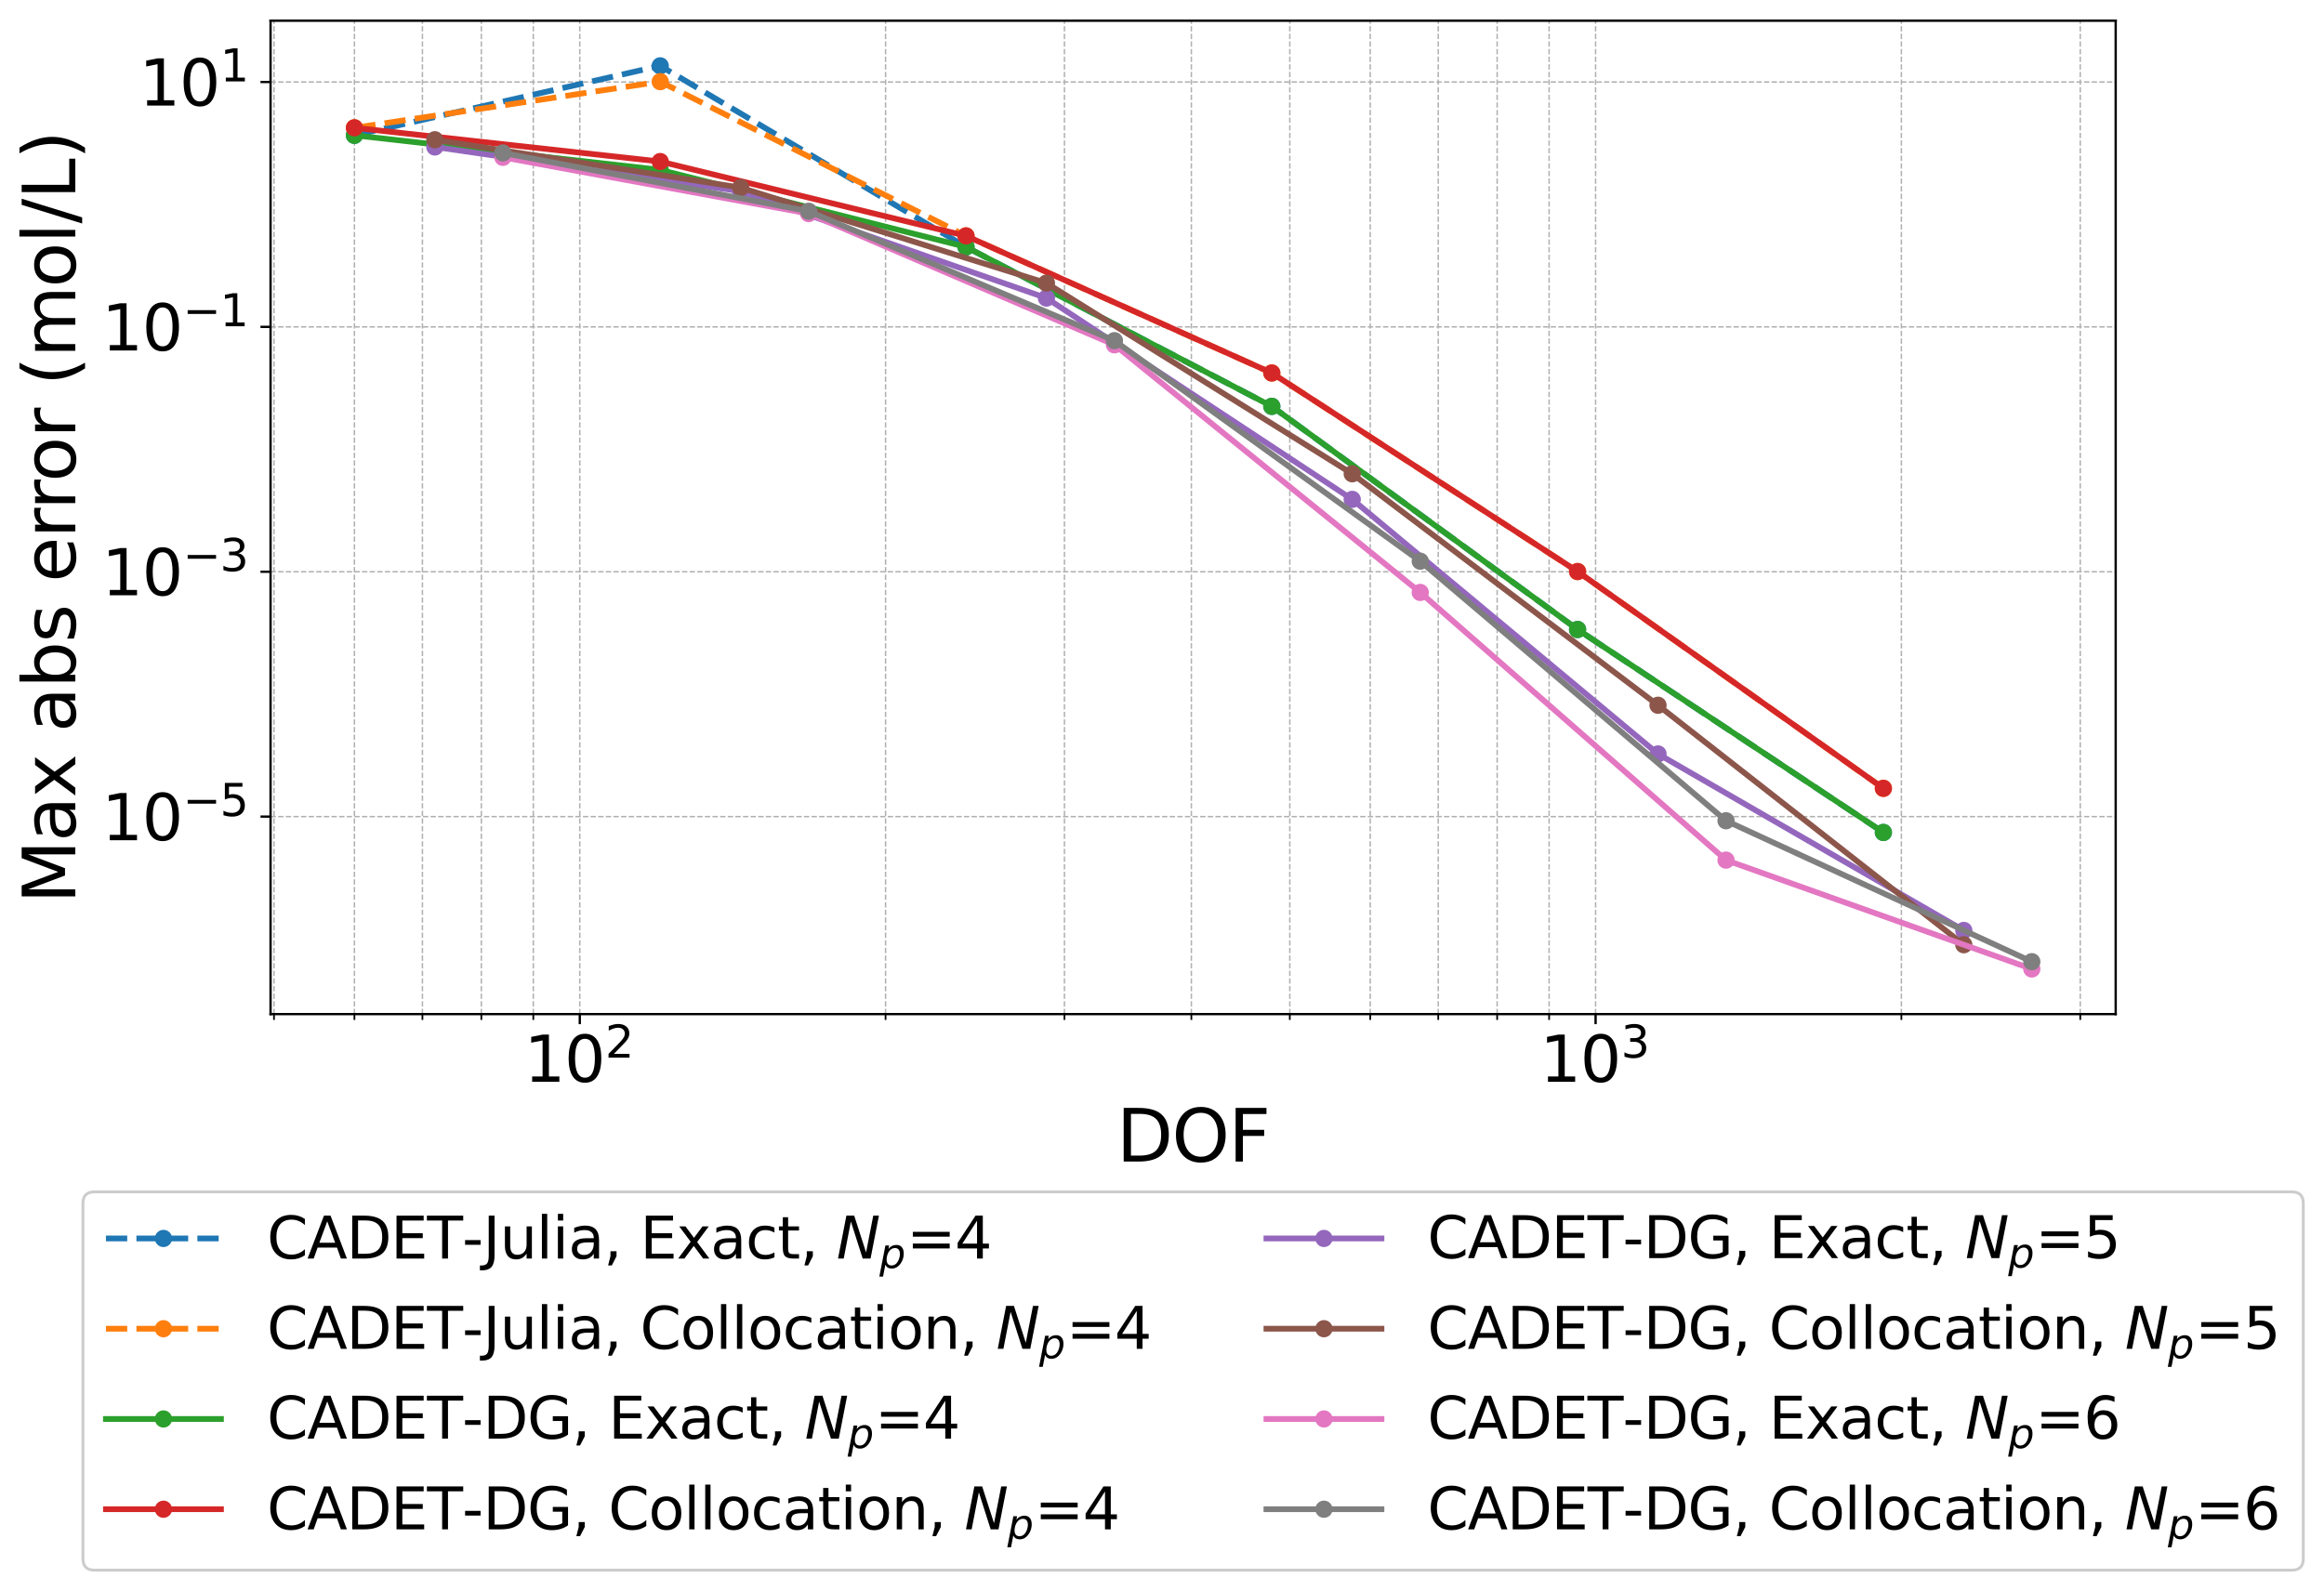 <?xml version="1.0" encoding="utf-8" standalone="no"?>
<!DOCTYPE svg PUBLIC "-//W3C//DTD SVG 1.1//EN"
  "http://www.w3.org/Graphics/SVG/1.1/DTD/svg11.dtd">
<svg xmlns:xlink="http://www.w3.org/1999/xlink" width="808.245pt" height="553.437pt" viewBox="0 0 808.245 553.437" xmlns="http://www.w3.org/2000/svg" version="1.1">
 <defs>
  <style type="text/css">*{stroke-linejoin: round; stroke-linecap: butt}</style>
 </defs>
 <g id="figure_1">
  <g id="patch_1">
   <path d="M 0 553.437 
L 808.245 553.437 
L 808.245 0 
L 0 0 
z
" style="fill: #ffffff"/>
  </g>
  <g id="axes_1">
   <g id="patch_2">
    <path d="M 94.095 352.8 
L 735.795 352.8 
L 735.795 7.2 
L 94.095 7.2 
z
" style="fill: #ffffff"/>
   </g>
   <g id="matplotlib.axis_1">
    <g id="xtick_1">
     <g id="line2d_1">
      <path d="M 201.638 352.8 
L 201.638 7.2 
" clip-path="url(#p16836fdffa)" style="fill: none; stroke-dasharray: 1.85,0.8; stroke-dashoffset: 0; stroke: #b0b0b0; stroke-width: 0.5"/>
     </g>
     <g id="line2d_2">
      <defs>
       <path id="m977c38aa63" d="M 0 0 
L 0 3.5 
" style="stroke: #000000; stroke-width: 0.8"/>
      </defs>
      <g>
       <use xlink:href="#m977c38aa63" x="201.638" y="352.8" style="stroke: #000000; stroke-width: 0.8"/>
      </g>
     </g>
     <g id="text_1">
      <!-- $\mathdefault{10^{2}}$ -->
      <g transform="translate(182.278 376.517) scale(0.22 -0.22)">
       <defs>
        <path id="DejaVuSans-31" d="M 794 531 
L 1825 531 
L 1825 4091 
L 703 3866 
L 703 4441 
L 1819 4666 
L 2450 4666 
L 2450 531 
L 3481 531 
L 3481 0 
L 794 0 
L 794 531 
z
" transform="scale(0.016)"/>
        <path id="DejaVuSans-30" d="M 2034 4250 
Q 1547 4250 1301 3770 
Q 1056 3291 1056 2328 
Q 1056 1369 1301 889 
Q 1547 409 2034 409 
Q 2525 409 2770 889 
Q 3016 1369 3016 2328 
Q 3016 3291 2770 3770 
Q 2525 4250 2034 4250 
z
M 2034 4750 
Q 2819 4750 3233 4129 
Q 3647 3509 3647 2328 
Q 3647 1150 3233 529 
Q 2819 -91 2034 -91 
Q 1250 -91 836 529 
Q 422 1150 422 2328 
Q 422 3509 836 4129 
Q 1250 4750 2034 4750 
z
" transform="scale(0.016)"/>
        <path id="DejaVuSans-32" d="M 1228 531 
L 3431 531 
L 3431 0 
L 469 0 
L 469 531 
Q 828 903 1448 1529 
Q 2069 2156 2228 2338 
Q 2531 2678 2651 2914 
Q 2772 3150 2772 3378 
Q 2772 3750 2511 3984 
Q 2250 4219 1831 4219 
Q 1534 4219 1204 4116 
Q 875 4013 500 3803 
L 500 4441 
Q 881 4594 1212 4672 
Q 1544 4750 1819 4750 
Q 2544 4750 2975 4387 
Q 3406 4025 3406 3419 
Q 3406 3131 3298 2873 
Q 3191 2616 2906 2266 
Q 2828 2175 2409 1742 
Q 1991 1309 1228 531 
z
" transform="scale(0.016)"/>
       </defs>
       <use xlink:href="#DejaVuSans-31" transform="translate(0 0.766)"/>
       <use xlink:href="#DejaVuSans-30" transform="translate(63.623 0.766)"/>
       <use xlink:href="#DejaVuSans-32" transform="translate(128.203 39.047) scale(0.7)"/>
      </g>
     </g>
    </g>
    <g id="xtick_2">
     <g id="line2d_3">
      <path d="M 554.918 352.8 
L 554.918 7.2 
" clip-path="url(#p16836fdffa)" style="fill: none; stroke-dasharray: 1.85,0.8; stroke-dashoffset: 0; stroke: #b0b0b0; stroke-width: 0.5"/>
     </g>
     <g id="line2d_4">
      <g>
       <use xlink:href="#m977c38aa63" x="554.918" y="352.8" style="stroke: #000000; stroke-width: 0.8"/>
      </g>
     </g>
     <g id="text_2">
      <!-- $\mathdefault{10^{3}}$ -->
      <g transform="translate(535.558 376.517) scale(0.22 -0.22)">
       <defs>
        <path id="DejaVuSans-33" d="M 2597 2516 
Q 3050 2419 3304 2112 
Q 3559 1806 3559 1356 
Q 3559 666 3084 287 
Q 2609 -91 1734 -91 
Q 1441 -91 1130 -33 
Q 819 25 488 141 
L 488 750 
Q 750 597 1062 519 
Q 1375 441 1716 441 
Q 2309 441 2620 675 
Q 2931 909 2931 1356 
Q 2931 1769 2642 2001 
Q 2353 2234 1838 2234 
L 1294 2234 
L 1294 2753 
L 1863 2753 
Q 2328 2753 2575 2939 
Q 2822 3125 2822 3475 
Q 2822 3834 2567 4026 
Q 2313 4219 1838 4219 
Q 1578 4219 1281 4162 
Q 984 4106 628 3988 
L 628 4550 
Q 988 4650 1302 4700 
Q 1616 4750 1894 4750 
Q 2613 4750 3031 4423 
Q 3450 4097 3450 3541 
Q 3450 3153 3228 2886 
Q 3006 2619 2597 2516 
z
" transform="scale(0.016)"/>
       </defs>
       <use xlink:href="#DejaVuSans-31" transform="translate(0 0.766)"/>
       <use xlink:href="#DejaVuSans-30" transform="translate(63.623 0.766)"/>
       <use xlink:href="#DejaVuSans-33" transform="translate(128.203 39.047) scale(0.7)"/>
      </g>
     </g>
    </g>
    <g id="xtick_3">
     <g id="line2d_5">
      <path d="M 95.29 352.8 
L 95.29 7.2 
" clip-path="url(#p16836fdffa)" style="fill: none; stroke-dasharray: 1.85,0.8; stroke-dashoffset: 0; stroke: #b0b0b0; stroke-width: 0.5"/>
     </g>
     <g id="line2d_6">
      <defs>
       <path id="mc9c52d2dc1" d="M 0 0 
L 0 2 
" style="stroke: #000000; stroke-width: 0.6"/>
      </defs>
      <g>
       <use xlink:href="#mc9c52d2dc1" x="95.29" y="352.8" style="stroke: #000000; stroke-width: 0.6"/>
      </g>
     </g>
    </g>
    <g id="xtick_4">
     <g id="line2d_7">
      <path d="M 123.263 352.8 
L 123.263 7.2 
" clip-path="url(#p16836fdffa)" style="fill: none; stroke-dasharray: 1.85,0.8; stroke-dashoffset: 0; stroke: #b0b0b0; stroke-width: 0.5"/>
     </g>
     <g id="line2d_8">
      <g>
       <use xlink:href="#mc9c52d2dc1" x="123.263" y="352.8" style="stroke: #000000; stroke-width: 0.6"/>
      </g>
     </g>
    </g>
    <g id="xtick_5">
     <g id="line2d_9">
      <path d="M 146.914 352.8 
L 146.914 7.2 
" clip-path="url(#p16836fdffa)" style="fill: none; stroke-dasharray: 1.85,0.8; stroke-dashoffset: 0; stroke: #b0b0b0; stroke-width: 0.5"/>
     </g>
     <g id="line2d_10">
      <g>
       <use xlink:href="#mc9c52d2dc1" x="146.914" y="352.8" style="stroke: #000000; stroke-width: 0.6"/>
      </g>
     </g>
    </g>
    <g id="xtick_6">
     <g id="line2d_11">
      <path d="M 167.402 352.8 
L 167.402 7.2 
" clip-path="url(#p16836fdffa)" style="fill: none; stroke-dasharray: 1.85,0.8; stroke-dashoffset: 0; stroke: #b0b0b0; stroke-width: 0.5"/>
     </g>
     <g id="line2d_12">
      <g>
       <use xlink:href="#mc9c52d2dc1" x="167.402" y="352.8" style="stroke: #000000; stroke-width: 0.6"/>
      </g>
     </g>
    </g>
    <g id="xtick_7">
     <g id="line2d_13">
      <path d="M 185.473 352.8 
L 185.473 7.2 
" clip-path="url(#p16836fdffa)" style="fill: none; stroke-dasharray: 1.85,0.8; stroke-dashoffset: 0; stroke: #b0b0b0; stroke-width: 0.5"/>
     </g>
     <g id="line2d_14">
      <g>
       <use xlink:href="#mc9c52d2dc1" x="185.473" y="352.8" style="stroke: #000000; stroke-width: 0.6"/>
      </g>
     </g>
    </g>
    <g id="xtick_8">
     <g id="line2d_15">
      <path d="M 307.986 352.8 
L 307.986 7.2 
" clip-path="url(#p16836fdffa)" style="fill: none; stroke-dasharray: 1.85,0.8; stroke-dashoffset: 0; stroke: #b0b0b0; stroke-width: 0.5"/>
     </g>
     <g id="line2d_16">
      <g>
       <use xlink:href="#mc9c52d2dc1" x="307.986" y="352.8" style="stroke: #000000; stroke-width: 0.6"/>
      </g>
     </g>
    </g>
    <g id="xtick_9">
     <g id="line2d_17">
      <path d="M 370.196 352.8 
L 370.196 7.2 
" clip-path="url(#p16836fdffa)" style="fill: none; stroke-dasharray: 1.85,0.8; stroke-dashoffset: 0; stroke: #b0b0b0; stroke-width: 0.5"/>
     </g>
     <g id="line2d_18">
      <g>
       <use xlink:href="#mc9c52d2dc1" x="370.196" y="352.8" style="stroke: #000000; stroke-width: 0.6"/>
      </g>
     </g>
    </g>
    <g id="xtick_10">
     <g id="line2d_19">
      <path d="M 414.334 352.8 
L 414.334 7.2 
" clip-path="url(#p16836fdffa)" style="fill: none; stroke-dasharray: 1.85,0.8; stroke-dashoffset: 0; stroke: #b0b0b0; stroke-width: 0.5"/>
     </g>
     <g id="line2d_20">
      <g>
       <use xlink:href="#mc9c52d2dc1" x="414.334" y="352.8" style="stroke: #000000; stroke-width: 0.6"/>
      </g>
     </g>
    </g>
    <g id="xtick_11">
     <g id="line2d_21">
      <path d="M 448.57 352.8 
L 448.57 7.2 
" clip-path="url(#p16836fdffa)" style="fill: none; stroke-dasharray: 1.85,0.8; stroke-dashoffset: 0; stroke: #b0b0b0; stroke-width: 0.5"/>
     </g>
     <g id="line2d_22">
      <g>
       <use xlink:href="#mc9c52d2dc1" x="448.57" y="352.8" style="stroke: #000000; stroke-width: 0.6"/>
      </g>
     </g>
    </g>
    <g id="xtick_12">
     <g id="line2d_23">
      <path d="M 476.544 352.8 
L 476.544 7.2 
" clip-path="url(#p16836fdffa)" style="fill: none; stroke-dasharray: 1.85,0.8; stroke-dashoffset: 0; stroke: #b0b0b0; stroke-width: 0.5"/>
     </g>
     <g id="line2d_24">
      <g>
       <use xlink:href="#mc9c52d2dc1" x="476.544" y="352.8" style="stroke: #000000; stroke-width: 0.6"/>
      </g>
     </g>
    </g>
    <g id="xtick_13">
     <g id="line2d_25">
      <path d="M 500.195 352.8 
L 500.195 7.2 
" clip-path="url(#p16836fdffa)" style="fill: none; stroke-dasharray: 1.85,0.8; stroke-dashoffset: 0; stroke: #b0b0b0; stroke-width: 0.5"/>
     </g>
     <g id="line2d_26">
      <g>
       <use xlink:href="#mc9c52d2dc1" x="500.195" y="352.8" style="stroke: #000000; stroke-width: 0.6"/>
      </g>
     </g>
    </g>
    <g id="xtick_14">
     <g id="line2d_27">
      <path d="M 520.682 352.8 
L 520.682 7.2 
" clip-path="url(#p16836fdffa)" style="fill: none; stroke-dasharray: 1.85,0.8; stroke-dashoffset: 0; stroke: #b0b0b0; stroke-width: 0.5"/>
     </g>
     <g id="line2d_28">
      <g>
       <use xlink:href="#mc9c52d2dc1" x="520.682" y="352.8" style="stroke: #000000; stroke-width: 0.6"/>
      </g>
     </g>
    </g>
    <g id="xtick_15">
     <g id="line2d_29">
      <path d="M 538.753 352.8 
L 538.753 7.2 
" clip-path="url(#p16836fdffa)" style="fill: none; stroke-dasharray: 1.85,0.8; stroke-dashoffset: 0; stroke: #b0b0b0; stroke-width: 0.5"/>
     </g>
     <g id="line2d_30">
      <g>
       <use xlink:href="#mc9c52d2dc1" x="538.753" y="352.8" style="stroke: #000000; stroke-width: 0.6"/>
      </g>
     </g>
    </g>
    <g id="xtick_16">
     <g id="line2d_31">
      <path d="M 661.266 352.8 
L 661.266 7.2 
" clip-path="url(#p16836fdffa)" style="fill: none; stroke-dasharray: 1.85,0.8; stroke-dashoffset: 0; stroke: #b0b0b0; stroke-width: 0.5"/>
     </g>
     <g id="line2d_32">
      <g>
       <use xlink:href="#mc9c52d2dc1" x="661.266" y="352.8" style="stroke: #000000; stroke-width: 0.6"/>
      </g>
     </g>
    </g>
    <g id="xtick_17">
     <g id="line2d_33">
      <path d="M 723.476 352.8 
L 723.476 7.2 
" clip-path="url(#p16836fdffa)" style="fill: none; stroke-dasharray: 1.85,0.8; stroke-dashoffset: 0; stroke: #b0b0b0; stroke-width: 0.5"/>
     </g>
     <g id="line2d_34">
      <g>
       <use xlink:href="#mc9c52d2dc1" x="723.476" y="352.8" style="stroke: #000000; stroke-width: 0.6"/>
      </g>
     </g>
    </g>
    <g id="text_3">
     <!-- DOF -->
     <g transform="translate(388.291 404.088) scale(0.25 -0.25)">
      <defs>
       <path id="DejaVuSans-44" d="M 1259 4147 
L 1259 519 
L 2022 519 
Q 2988 519 3436 956 
Q 3884 1394 3884 2338 
Q 3884 3275 3436 3711 
Q 2988 4147 2022 4147 
L 1259 4147 
z
M 628 4666 
L 1925 4666 
Q 3281 4666 3915 4102 
Q 4550 3538 4550 2338 
Q 4550 1131 3912 565 
Q 3275 0 1925 0 
L 628 0 
L 628 4666 
z
" transform="scale(0.016)"/>
       <path id="DejaVuSans-4f" d="M 2522 4238 
Q 1834 4238 1429 3725 
Q 1025 3213 1025 2328 
Q 1025 1447 1429 934 
Q 1834 422 2522 422 
Q 3209 422 3611 934 
Q 4013 1447 4013 2328 
Q 4013 3213 3611 3725 
Q 3209 4238 2522 4238 
z
M 2522 4750 
Q 3503 4750 4090 4092 
Q 4678 3434 4678 2328 
Q 4678 1225 4090 567 
Q 3503 -91 2522 -91 
Q 1538 -91 948 565 
Q 359 1222 359 2328 
Q 359 3434 948 4092 
Q 1538 4750 2522 4750 
z
" transform="scale(0.016)"/>
       <path id="DejaVuSans-46" d="M 628 4666 
L 3309 4666 
L 3309 4134 
L 1259 4134 
L 1259 2759 
L 3109 2759 
L 3109 2228 
L 1259 2228 
L 1259 0 
L 628 0 
L 628 4666 
z
" transform="scale(0.016)"/>
      </defs>
      <use xlink:href="#DejaVuSans-44"/>
      <use xlink:href="#DejaVuSans-4f" x="77.002"/>
      <use xlink:href="#DejaVuSans-46" x="155.713"/>
     </g>
    </g>
   </g>
   <g id="matplotlib.axis_2">
    <g id="ytick_1">
     <g id="line2d_35">
      <path d="M 94.095 284.086 
L 735.795 284.086 
" clip-path="url(#p16836fdffa)" style="fill: none; stroke-dasharray: 1.85,0.8; stroke-dashoffset: 0; stroke: #b0b0b0; stroke-width: 0.5"/>
     </g>
     <g id="line2d_36">
      <defs>
       <path id="m89125d5ba5" d="M 0 0 
L -3.5 0 
" style="stroke: #000000; stroke-width: 0.8"/>
      </defs>
      <g>
       <use xlink:href="#m89125d5ba5" x="94.095" y="284.086" style="stroke: #000000; stroke-width: 0.8"/>
      </g>
     </g>
     <g id="text_4">
      <!-- $\mathdefault{10^{-5}}$ -->
      <g transform="translate(35.395 292.445) scale(0.22 -0.22)">
       <defs>
        <path id="DejaVuSans-2212" d="M 678 2272 
L 4684 2272 
L 4684 1741 
L 678 1741 
L 678 2272 
z
" transform="scale(0.016)"/>
        <path id="DejaVuSans-35" d="M 691 4666 
L 3169 4666 
L 3169 4134 
L 1269 4134 
L 1269 2991 
Q 1406 3038 1543 3061 
Q 1681 3084 1819 3084 
Q 2600 3084 3056 2656 
Q 3513 2228 3513 1497 
Q 3513 744 3044 326 
Q 2575 -91 1722 -91 
Q 1428 -91 1123 -41 
Q 819 9 494 109 
L 494 744 
Q 775 591 1075 516 
Q 1375 441 1709 441 
Q 2250 441 2565 725 
Q 2881 1009 2881 1497 
Q 2881 1984 2565 2268 
Q 2250 2553 1709 2553 
Q 1456 2553 1204 2497 
Q 953 2441 691 2322 
L 691 4666 
z
" transform="scale(0.016)"/>
       </defs>
       <use xlink:href="#DejaVuSans-31" transform="translate(0 0.684)"/>
       <use xlink:href="#DejaVuSans-30" transform="translate(63.623 0.684)"/>
       <use xlink:href="#DejaVuSans-2212" transform="translate(128.203 38.966) scale(0.7)"/>
       <use xlink:href="#DejaVuSans-35" transform="translate(186.855 38.966) scale(0.7)"/>
      </g>
     </g>
    </g>
    <g id="ytick_2">
     <g id="line2d_37">
      <path d="M 94.095 198.9 
L 735.795 198.9 
" clip-path="url(#p16836fdffa)" style="fill: none; stroke-dasharray: 1.85,0.8; stroke-dashoffset: 0; stroke: #b0b0b0; stroke-width: 0.5"/>
     </g>
     <g id="line2d_38">
      <g>
       <use xlink:href="#m89125d5ba5" x="94.095" y="198.9" style="stroke: #000000; stroke-width: 0.8"/>
      </g>
     </g>
     <g id="text_5">
      <!-- $\mathdefault{10^{-3}}$ -->
      <g transform="translate(35.395 207.258) scale(0.22 -0.22)">
       <use xlink:href="#DejaVuSans-31" transform="translate(0 0.766)"/>
       <use xlink:href="#DejaVuSans-30" transform="translate(63.623 0.766)"/>
       <use xlink:href="#DejaVuSans-2212" transform="translate(128.203 39.047) scale(0.7)"/>
       <use xlink:href="#DejaVuSans-33" transform="translate(186.855 39.047) scale(0.7)"/>
      </g>
     </g>
    </g>
    <g id="ytick_3">
     <g id="line2d_39">
      <path d="M 94.095 113.714 
L 735.795 113.714 
" clip-path="url(#p16836fdffa)" style="fill: none; stroke-dasharray: 1.85,0.8; stroke-dashoffset: 0; stroke: #b0b0b0; stroke-width: 0.5"/>
     </g>
     <g id="line2d_40">
      <g>
       <use xlink:href="#m89125d5ba5" x="94.095" y="113.714" style="stroke: #000000; stroke-width: 0.8"/>
      </g>
     </g>
     <g id="text_6">
      <!-- $\mathdefault{10^{-1}}$ -->
      <g transform="translate(35.395 122.072) scale(0.22 -0.22)">
       <use xlink:href="#DejaVuSans-31" transform="translate(0 0.684)"/>
       <use xlink:href="#DejaVuSans-30" transform="translate(63.623 0.684)"/>
       <use xlink:href="#DejaVuSans-2212" transform="translate(128.203 38.966) scale(0.7)"/>
       <use xlink:href="#DejaVuSans-31" transform="translate(186.855 38.966) scale(0.7)"/>
      </g>
     </g>
    </g>
    <g id="ytick_4">
     <g id="line2d_41">
      <path d="M 94.095 28.528 
L 735.795 28.528 
" clip-path="url(#p16836fdffa)" style="fill: none; stroke-dasharray: 1.85,0.8; stroke-dashoffset: 0; stroke: #b0b0b0; stroke-width: 0.5"/>
     </g>
     <g id="line2d_42">
      <g>
       <use xlink:href="#m89125d5ba5" x="94.095" y="28.528" style="stroke: #000000; stroke-width: 0.8"/>
      </g>
     </g>
     <g id="text_7">
      <!-- $\mathdefault{10^{1}}$ -->
      <g transform="translate(48.375 36.886) scale(0.22 -0.22)">
       <use xlink:href="#DejaVuSans-31" transform="translate(0 0.684)"/>
       <use xlink:href="#DejaVuSans-30" transform="translate(63.623 0.684)"/>
       <use xlink:href="#DejaVuSans-31" transform="translate(128.203 38.966) scale(0.7)"/>
      </g>
     </g>
    </g>
    <g id="text_8">
     <!-- Max abs error (mol/L) -->
     <g transform="translate(26.196 314.352) rotate(-90) scale(0.25 -0.25)">
      <defs>
       <path id="DejaVuSans-4d" d="M 628 4666 
L 1569 4666 
L 2759 1491 
L 3956 4666 
L 4897 4666 
L 4897 0 
L 4281 0 
L 4281 4097 
L 3078 897 
L 2444 897 
L 1241 4097 
L 1241 0 
L 628 0 
L 628 4666 
z
" transform="scale(0.016)"/>
       <path id="DejaVuSans-61" d="M 2194 1759 
Q 1497 1759 1228 1600 
Q 959 1441 959 1056 
Q 959 750 1161 570 
Q 1363 391 1709 391 
Q 2188 391 2477 730 
Q 2766 1069 2766 1631 
L 2766 1759 
L 2194 1759 
z
M 3341 1997 
L 3341 0 
L 2766 0 
L 2766 531 
Q 2569 213 2275 61 
Q 1981 -91 1556 -91 
Q 1019 -91 701 211 
Q 384 513 384 1019 
Q 384 1609 779 1909 
Q 1175 2209 1959 2209 
L 2766 2209 
L 2766 2266 
Q 2766 2663 2505 2880 
Q 2244 3097 1772 3097 
Q 1472 3097 1187 3025 
Q 903 2953 641 2809 
L 641 3341 
Q 956 3463 1253 3523 
Q 1550 3584 1831 3584 
Q 2591 3584 2966 3190 
Q 3341 2797 3341 1997 
z
" transform="scale(0.016)"/>
       <path id="DejaVuSans-78" d="M 3513 3500 
L 2247 1797 
L 3578 0 
L 2900 0 
L 1881 1375 
L 863 0 
L 184 0 
L 1544 1831 
L 300 3500 
L 978 3500 
L 1906 2253 
L 2834 3500 
L 3513 3500 
z
" transform="scale(0.016)"/>
       <path id="DejaVuSans-20" transform="scale(0.016)"/>
       <path id="DejaVuSans-62" d="M 3116 1747 
Q 3116 2381 2855 2742 
Q 2594 3103 2138 3103 
Q 1681 3103 1420 2742 
Q 1159 2381 1159 1747 
Q 1159 1113 1420 752 
Q 1681 391 2138 391 
Q 2594 391 2855 752 
Q 3116 1113 3116 1747 
z
M 1159 2969 
Q 1341 3281 1617 3432 
Q 1894 3584 2278 3584 
Q 2916 3584 3314 3078 
Q 3713 2572 3713 1747 
Q 3713 922 3314 415 
Q 2916 -91 2278 -91 
Q 1894 -91 1617 61 
Q 1341 213 1159 525 
L 1159 0 
L 581 0 
L 581 4863 
L 1159 4863 
L 1159 2969 
z
" transform="scale(0.016)"/>
       <path id="DejaVuSans-73" d="M 2834 3397 
L 2834 2853 
Q 2591 2978 2328 3040 
Q 2066 3103 1784 3103 
Q 1356 3103 1142 2972 
Q 928 2841 928 2578 
Q 928 2378 1081 2264 
Q 1234 2150 1697 2047 
L 1894 2003 
Q 2506 1872 2764 1633 
Q 3022 1394 3022 966 
Q 3022 478 2636 193 
Q 2250 -91 1575 -91 
Q 1294 -91 989 -36 
Q 684 19 347 128 
L 347 722 
Q 666 556 975 473 
Q 1284 391 1588 391 
Q 1994 391 2212 530 
Q 2431 669 2431 922 
Q 2431 1156 2273 1281 
Q 2116 1406 1581 1522 
L 1381 1569 
Q 847 1681 609 1914 
Q 372 2147 372 2553 
Q 372 3047 722 3315 
Q 1072 3584 1716 3584 
Q 2034 3584 2315 3537 
Q 2597 3491 2834 3397 
z
" transform="scale(0.016)"/>
       <path id="DejaVuSans-65" d="M 3597 1894 
L 3597 1613 
L 953 1613 
Q 991 1019 1311 708 
Q 1631 397 2203 397 
Q 2534 397 2845 478 
Q 3156 559 3463 722 
L 3463 178 
Q 3153 47 2828 -22 
Q 2503 -91 2169 -91 
Q 1331 -91 842 396 
Q 353 884 353 1716 
Q 353 2575 817 3079 
Q 1281 3584 2069 3584 
Q 2775 3584 3186 3129 
Q 3597 2675 3597 1894 
z
M 3022 2063 
Q 3016 2534 2758 2815 
Q 2500 3097 2075 3097 
Q 1594 3097 1305 2825 
Q 1016 2553 972 2059 
L 3022 2063 
z
" transform="scale(0.016)"/>
       <path id="DejaVuSans-72" d="M 2631 2963 
Q 2534 3019 2420 3045 
Q 2306 3072 2169 3072 
Q 1681 3072 1420 2755 
Q 1159 2438 1159 1844 
L 1159 0 
L 581 0 
L 581 3500 
L 1159 3500 
L 1159 2956 
Q 1341 3275 1631 3429 
Q 1922 3584 2338 3584 
Q 2397 3584 2469 3576 
Q 2541 3569 2628 3553 
L 2631 2963 
z
" transform="scale(0.016)"/>
       <path id="DejaVuSans-6f" d="M 1959 3097 
Q 1497 3097 1228 2736 
Q 959 2375 959 1747 
Q 959 1119 1226 758 
Q 1494 397 1959 397 
Q 2419 397 2687 759 
Q 2956 1122 2956 1747 
Q 2956 2369 2687 2733 
Q 2419 3097 1959 3097 
z
M 1959 3584 
Q 2709 3584 3137 3096 
Q 3566 2609 3566 1747 
Q 3566 888 3137 398 
Q 2709 -91 1959 -91 
Q 1206 -91 779 398 
Q 353 888 353 1747 
Q 353 2609 779 3096 
Q 1206 3584 1959 3584 
z
" transform="scale(0.016)"/>
       <path id="DejaVuSans-28" d="M 1984 4856 
Q 1566 4138 1362 3434 
Q 1159 2731 1159 2009 
Q 1159 1288 1364 580 
Q 1569 -128 1984 -844 
L 1484 -844 
Q 1016 -109 783 600 
Q 550 1309 550 2009 
Q 550 2706 781 3412 
Q 1013 4119 1484 4856 
L 1984 4856 
z
" transform="scale(0.016)"/>
       <path id="DejaVuSans-6d" d="M 3328 2828 
Q 3544 3216 3844 3400 
Q 4144 3584 4550 3584 
Q 5097 3584 5394 3201 
Q 5691 2819 5691 2113 
L 5691 0 
L 5113 0 
L 5113 2094 
Q 5113 2597 4934 2840 
Q 4756 3084 4391 3084 
Q 3944 3084 3684 2787 
Q 3425 2491 3425 1978 
L 3425 0 
L 2847 0 
L 2847 2094 
Q 2847 2600 2669 2842 
Q 2491 3084 2119 3084 
Q 1678 3084 1418 2786 
Q 1159 2488 1159 1978 
L 1159 0 
L 581 0 
L 581 3500 
L 1159 3500 
L 1159 2956 
Q 1356 3278 1631 3431 
Q 1906 3584 2284 3584 
Q 2666 3584 2933 3390 
Q 3200 3197 3328 2828 
z
" transform="scale(0.016)"/>
       <path id="DejaVuSans-6c" d="M 603 4863 
L 1178 4863 
L 1178 0 
L 603 0 
L 603 4863 
z
" transform="scale(0.016)"/>
       <path id="DejaVuSans-2f" d="M 1625 4666 
L 2156 4666 
L 531 -594 
L 0 -594 
L 1625 4666 
z
" transform="scale(0.016)"/>
       <path id="DejaVuSans-4c" d="M 628 4666 
L 1259 4666 
L 1259 531 
L 3531 531 
L 3531 0 
L 628 0 
L 628 4666 
z
" transform="scale(0.016)"/>
       <path id="DejaVuSans-29" d="M 513 4856 
L 1013 4856 
Q 1481 4119 1714 3412 
Q 1947 2706 1947 2009 
Q 1947 1309 1714 600 
Q 1481 -109 1013 -844 
L 513 -844 
Q 928 -128 1133 580 
Q 1338 1288 1338 2009 
Q 1338 2731 1133 3434 
Q 928 4138 513 4856 
z
" transform="scale(0.016)"/>
      </defs>
      <use xlink:href="#DejaVuSans-4d"/>
      <use xlink:href="#DejaVuSans-61" x="86.279"/>
      <use xlink:href="#DejaVuSans-78" x="147.559"/>
      <use xlink:href="#DejaVuSans-20" x="206.738"/>
      <use xlink:href="#DejaVuSans-61" x="238.525"/>
      <use xlink:href="#DejaVuSans-62" x="299.805"/>
      <use xlink:href="#DejaVuSans-73" x="363.281"/>
      <use xlink:href="#DejaVuSans-20" x="415.381"/>
      <use xlink:href="#DejaVuSans-65" x="447.168"/>
      <use xlink:href="#DejaVuSans-72" x="508.691"/>
      <use xlink:href="#DejaVuSans-72" x="548.055"/>
      <use xlink:href="#DejaVuSans-6f" x="586.918"/>
      <use xlink:href="#DejaVuSans-72" x="648.1"/>
      <use xlink:href="#DejaVuSans-20" x="689.213"/>
      <use xlink:href="#DejaVuSans-28" x="721"/>
      <use xlink:href="#DejaVuSans-6d" x="760.014"/>
      <use xlink:href="#DejaVuSans-6f" x="857.426"/>
      <use xlink:href="#DejaVuSans-6c" x="918.607"/>
      <use xlink:href="#DejaVuSans-2f" x="946.391"/>
      <use xlink:href="#DejaVuSans-4c" x="980.082"/>
      <use xlink:href="#DejaVuSans-29" x="1035.795"/>
     </g>
    </g>
   </g>
   <g id="line2d_43">
    <path d="M 123.263 47.075 
L 229.611 22.909 
L 335.959 85.905 
L 442.307 141.363 
L 548.655 218.99 
L 655.003 289.603 
" clip-path="url(#p16836fdffa)" style="fill: none; stroke-dasharray: 7.4,3.2; stroke-dashoffset: 0; stroke: #1f77b4; stroke-width: 2"/>
    <defs>
     <path id="m14fd9c512a" d="M 0 2.5 
C 0.663 2.5 1.299 2.237 1.768 1.768 
C 2.237 1.299 2.5 0.663 2.5 0 
C 2.5 -0.663 2.237 -1.299 1.768 -1.768 
C 1.299 -2.237 0.663 -2.5 0 -2.5 
C -0.663 -2.5 -1.299 -2.237 -1.768 -1.768 
C -2.237 -1.299 -2.5 -0.663 -2.5 0 
C -2.5 0.663 -2.237 1.299 -1.768 1.768 
C -1.299 2.237 -0.663 2.5 0 2.5 
z
" style="stroke: #1f77b4"/>
    </defs>
    <g clip-path="url(#p16836fdffa)">
     <use xlink:href="#m14fd9c512a" x="123.263" y="47.075" style="fill: #1f77b4; stroke: #1f77b4"/>
     <use xlink:href="#m14fd9c512a" x="229.611" y="22.909" style="fill: #1f77b4; stroke: #1f77b4"/>
     <use xlink:href="#m14fd9c512a" x="335.959" y="85.905" style="fill: #1f77b4; stroke: #1f77b4"/>
     <use xlink:href="#m14fd9c512a" x="442.307" y="141.363" style="fill: #1f77b4; stroke: #1f77b4"/>
     <use xlink:href="#m14fd9c512a" x="548.655" y="218.99" style="fill: #1f77b4; stroke: #1f77b4"/>
     <use xlink:href="#m14fd9c512a" x="655.003" y="289.603" style="fill: #1f77b4; stroke: #1f77b4"/>
    </g>
   </g>
   <g id="line2d_44">
    <path d="M 123.263 44.462 
L 229.611 28.405 
L 335.959 82.065 
L 442.307 129.758 
L 548.655 198.833 
L 655.003 274.256 
" clip-path="url(#p16836fdffa)" style="fill: none; stroke-dasharray: 7.4,3.2; stroke-dashoffset: 0; stroke: #ff7f0e; stroke-width: 2"/>
    <defs>
     <path id="m2ec40a1504" d="M 0 2.5 
C 0.663 2.5 1.299 2.237 1.768 1.768 
C 2.237 1.299 2.5 0.663 2.5 0 
C 2.5 -0.663 2.237 -1.299 1.768 -1.768 
C 1.299 -2.237 0.663 -2.5 0 -2.5 
C -0.663 -2.5 -1.299 -2.237 -1.768 -1.768 
C -2.237 -1.299 -2.5 -0.663 -2.5 0 
C -2.5 0.663 -2.237 1.299 -1.768 1.768 
C -1.299 2.237 -0.663 2.5 0 2.5 
z
" style="stroke: #ff7f0e"/>
    </defs>
    <g clip-path="url(#p16836fdffa)">
     <use xlink:href="#m2ec40a1504" x="123.263" y="44.462" style="fill: #ff7f0e; stroke: #ff7f0e"/>
     <use xlink:href="#m2ec40a1504" x="229.611" y="28.405" style="fill: #ff7f0e; stroke: #ff7f0e"/>
     <use xlink:href="#m2ec40a1504" x="335.959" y="82.065" style="fill: #ff7f0e; stroke: #ff7f0e"/>
     <use xlink:href="#m2ec40a1504" x="442.307" y="129.758" style="fill: #ff7f0e; stroke: #ff7f0e"/>
     <use xlink:href="#m2ec40a1504" x="548.655" y="198.833" style="fill: #ff7f0e; stroke: #ff7f0e"/>
     <use xlink:href="#m2ec40a1504" x="655.003" y="274.256" style="fill: #ff7f0e; stroke: #ff7f0e"/>
    </g>
   </g>
   <g id="line2d_45">
    <path d="M 123.263 47.075 
L 229.611 59.105 
L 335.959 85.905 
L 442.307 141.363 
L 548.655 218.991 
L 655.003 289.596 
" clip-path="url(#p16836fdffa)" style="fill: none; stroke: #2ca02c; stroke-width: 2; stroke-linecap: square"/>
    <defs>
     <path id="ma7113d6972" d="M 0 2.5 
C 0.663 2.5 1.299 2.237 1.768 1.768 
C 2.237 1.299 2.5 0.663 2.5 0 
C 2.5 -0.663 2.237 -1.299 1.768 -1.768 
C 1.299 -2.237 0.663 -2.5 0 -2.5 
C -0.663 -2.5 -1.299 -2.237 -1.768 -1.768 
C -2.237 -1.299 -2.5 -0.663 -2.5 0 
C -2.5 0.663 -2.237 1.299 -1.768 1.768 
C -1.299 2.237 -0.663 2.5 0 2.5 
z
" style="stroke: #2ca02c"/>
    </defs>
    <g clip-path="url(#p16836fdffa)">
     <use xlink:href="#ma7113d6972" x="123.263" y="47.075" style="fill: #2ca02c; stroke: #2ca02c"/>
     <use xlink:href="#ma7113d6972" x="229.611" y="59.105" style="fill: #2ca02c; stroke: #2ca02c"/>
     <use xlink:href="#ma7113d6972" x="335.959" y="85.905" style="fill: #2ca02c; stroke: #2ca02c"/>
     <use xlink:href="#ma7113d6972" x="442.307" y="141.363" style="fill: #2ca02c; stroke: #2ca02c"/>
     <use xlink:href="#ma7113d6972" x="548.655" y="218.991" style="fill: #2ca02c; stroke: #2ca02c"/>
     <use xlink:href="#ma7113d6972" x="655.003" y="289.596" style="fill: #2ca02c; stroke: #2ca02c"/>
    </g>
   </g>
   <g id="line2d_46">
    <path d="M 123.263 44.462 
L 229.611 56.199 
L 335.959 82.065 
L 442.307 129.758 
L 548.655 198.832 
L 655.003 274.251 
" clip-path="url(#p16836fdffa)" style="fill: none; stroke: #d62728; stroke-width: 2; stroke-linecap: square"/>
    <defs>
     <path id="mf228f9ec36" d="M 0 2.5 
C 0.663 2.5 1.299 2.237 1.768 1.768 
C 2.237 1.299 2.5 0.663 2.5 0 
C 2.5 -0.663 2.237 -1.299 1.768 -1.768 
C 1.299 -2.237 0.663 -2.5 0 -2.5 
C -0.663 -2.5 -1.299 -2.237 -1.768 -1.768 
C -2.237 -1.299 -2.5 -0.663 -2.5 0 
C -2.5 0.663 -2.237 1.299 -1.768 1.768 
C -1.299 2.237 -0.663 2.5 0 2.5 
z
" style="stroke: #d62728"/>
    </defs>
    <g clip-path="url(#p16836fdffa)">
     <use xlink:href="#mf228f9ec36" x="123.263" y="44.462" style="fill: #d62728; stroke: #d62728"/>
     <use xlink:href="#mf228f9ec36" x="229.611" y="56.199" style="fill: #d62728; stroke: #d62728"/>
     <use xlink:href="#mf228f9ec36" x="335.959" y="82.065" style="fill: #d62728; stroke: #d62728"/>
     <use xlink:href="#mf228f9ec36" x="442.307" y="129.758" style="fill: #d62728; stroke: #d62728"/>
     <use xlink:href="#mf228f9ec36" x="548.655" y="198.832" style="fill: #d62728; stroke: #d62728"/>
     <use xlink:href="#mf228f9ec36" x="655.003" y="274.251" style="fill: #d62728; stroke: #d62728"/>
    </g>
   </g>
   <g id="line2d_47">
    <path d="M 151.237 51.132 
L 257.585 66.545 
L 363.932 103.694 
L 470.28 173.726 
L 576.628 262.287 
L 682.976 323.683 
" clip-path="url(#p16836fdffa)" style="fill: none; stroke: #9467bd; stroke-width: 2; stroke-linecap: square"/>
    <defs>
     <path id="m4a20a82521" d="M 0 2.5 
C 0.663 2.5 1.299 2.237 1.768 1.768 
C 2.237 1.299 2.5 0.663 2.5 0 
C 2.5 -0.663 2.237 -1.299 1.768 -1.768 
C 1.299 -2.237 0.663 -2.5 0 -2.5 
C -0.663 -2.5 -1.299 -2.237 -1.768 -1.768 
C -2.237 -1.299 -2.5 -0.663 -2.5 0 
C -2.5 0.663 -2.237 1.299 -1.768 1.768 
C -1.299 2.237 -0.663 2.5 0 2.5 
z
" style="stroke: #9467bd"/>
    </defs>
    <g clip-path="url(#p16836fdffa)">
     <use xlink:href="#m4a20a82521" x="151.237" y="51.132" style="fill: #9467bd; stroke: #9467bd"/>
     <use xlink:href="#m4a20a82521" x="257.585" y="66.545" style="fill: #9467bd; stroke: #9467bd"/>
     <use xlink:href="#m4a20a82521" x="363.932" y="103.694" style="fill: #9467bd; stroke: #9467bd"/>
     <use xlink:href="#m4a20a82521" x="470.28" y="173.726" style="fill: #9467bd; stroke: #9467bd"/>
     <use xlink:href="#m4a20a82521" x="576.628" y="262.287" style="fill: #9467bd; stroke: #9467bd"/>
     <use xlink:href="#m4a20a82521" x="682.976" y="323.683" style="fill: #9467bd; stroke: #9467bd"/>
    </g>
   </g>
   <g id="line2d_48">
    <path d="M 151.237 48.613 
L 257.585 65.275 
L 363.932 98.48 
L 470.28 164.824 
L 576.628 245.347 
L 682.976 328.655 
" clip-path="url(#p16836fdffa)" style="fill: none; stroke: #8c564b; stroke-width: 2; stroke-linecap: square"/>
    <defs>
     <path id="mff7eb24004" d="M 0 2.5 
C 0.663 2.5 1.299 2.237 1.768 1.768 
C 2.237 1.299 2.5 0.663 2.5 0 
C 2.5 -0.663 2.237 -1.299 1.768 -1.768 
C 1.299 -2.237 0.663 -2.5 0 -2.5 
C -0.663 -2.5 -1.299 -2.237 -1.768 -1.768 
C -2.237 -1.299 -2.5 -0.663 -2.5 0 
C -2.5 0.663 -2.237 1.299 -1.768 1.768 
C -1.299 2.237 -0.663 2.5 0 2.5 
z
" style="stroke: #8c564b"/>
    </defs>
    <g clip-path="url(#p16836fdffa)">
     <use xlink:href="#mff7eb24004" x="151.237" y="48.613" style="fill: #8c564b; stroke: #8c564b"/>
     <use xlink:href="#mff7eb24004" x="257.585" y="65.275" style="fill: #8c564b; stroke: #8c564b"/>
     <use xlink:href="#mff7eb24004" x="363.932" y="98.48" style="fill: #8c564b; stroke: #8c564b"/>
     <use xlink:href="#mff7eb24004" x="470.28" y="164.824" style="fill: #8c564b; stroke: #8c564b"/>
     <use xlink:href="#mff7eb24004" x="576.628" y="245.347" style="fill: #8c564b; stroke: #8c564b"/>
     <use xlink:href="#mff7eb24004" x="682.976" y="328.655" style="fill: #8c564b; stroke: #8c564b"/>
    </g>
   </g>
   <g id="line2d_49">
    <path d="M 174.888 54.732 
L 281.236 74.3 
L 387.583 119.96 
L 493.931 206.103 
L 600.279 299.223 
L 706.627 337.091 
" clip-path="url(#p16836fdffa)" style="fill: none; stroke: #e377c2; stroke-width: 2; stroke-linecap: square"/>
    <defs>
     <path id="m1301c31f14" d="M 0 2.5 
C 0.663 2.5 1.299 2.237 1.768 1.768 
C 2.237 1.299 2.5 0.663 2.5 0 
C 2.5 -0.663 2.237 -1.299 1.768 -1.768 
C 1.299 -2.237 0.663 -2.5 0 -2.5 
C -0.663 -2.5 -1.299 -2.237 -1.768 -1.768 
C -2.237 -1.299 -2.5 -0.663 -2.5 0 
C -2.5 0.663 -2.237 1.299 -1.768 1.768 
C -1.299 2.237 -0.663 2.5 0 2.5 
z
" style="stroke: #e377c2"/>
    </defs>
    <g clip-path="url(#p16836fdffa)">
     <use xlink:href="#m1301c31f14" x="174.888" y="54.732" style="fill: #e377c2; stroke: #e377c2"/>
     <use xlink:href="#m1301c31f14" x="281.236" y="74.3" style="fill: #e377c2; stroke: #e377c2"/>
     <use xlink:href="#m1301c31f14" x="387.583" y="119.96" style="fill: #e377c2; stroke: #e377c2"/>
     <use xlink:href="#m1301c31f14" x="493.931" y="206.103" style="fill: #e377c2; stroke: #e377c2"/>
     <use xlink:href="#m1301c31f14" x="600.279" y="299.223" style="fill: #e377c2; stroke: #e377c2"/>
     <use xlink:href="#m1301c31f14" x="706.627" y="337.091" style="fill: #e377c2; stroke: #e377c2"/>
    </g>
   </g>
   <g id="line2d_50">
    <path d="M 174.888 53.206 
L 281.236 73.492 
L 387.583 118.514 
L 493.931 195.225 
L 600.279 285.529 
L 706.627 334.555 
" clip-path="url(#p16836fdffa)" style="fill: none; stroke: #7f7f7f; stroke-width: 2; stroke-linecap: square"/>
    <defs>
     <path id="mc7c49cd759" d="M 0 2.5 
C 0.663 2.5 1.299 2.237 1.768 1.768 
C 2.237 1.299 2.5 0.663 2.5 0 
C 2.5 -0.663 2.237 -1.299 1.768 -1.768 
C 1.299 -2.237 0.663 -2.5 0 -2.5 
C -0.663 -2.5 -1.299 -2.237 -1.768 -1.768 
C -2.237 -1.299 -2.5 -0.663 -2.5 0 
C -2.5 0.663 -2.237 1.299 -1.768 1.768 
C -1.299 2.237 -0.663 2.5 0 2.5 
z
" style="stroke: #7f7f7f"/>
    </defs>
    <g clip-path="url(#p16836fdffa)">
     <use xlink:href="#mc7c49cd759" x="174.888" y="53.206" style="fill: #7f7f7f; stroke: #7f7f7f"/>
     <use xlink:href="#mc7c49cd759" x="281.236" y="73.492" style="fill: #7f7f7f; stroke: #7f7f7f"/>
     <use xlink:href="#mc7c49cd759" x="387.583" y="118.514" style="fill: #7f7f7f; stroke: #7f7f7f"/>
     <use xlink:href="#mc7c49cd759" x="493.931" y="195.225" style="fill: #7f7f7f; stroke: #7f7f7f"/>
     <use xlink:href="#mc7c49cd759" x="600.279" y="285.529" style="fill: #7f7f7f; stroke: #7f7f7f"/>
     <use xlink:href="#mc7c49cd759" x="706.627" y="334.555" style="fill: #7f7f7f; stroke: #7f7f7f"/>
    </g>
   </g>
   <g id="patch_3">
    <path d="M 94.095 352.8 
L 94.095 7.2 
" style="fill: none; stroke: #000000; stroke-width: 0.8; stroke-linejoin: miter; stroke-linecap: square"/>
   </g>
   <g id="patch_4">
    <path d="M 735.795 352.8 
L 735.795 7.2 
" style="fill: none; stroke: #000000; stroke-width: 0.8; stroke-linejoin: miter; stroke-linecap: square"/>
   </g>
   <g id="patch_5">
    <path d="M 94.095 352.8 
L 735.795 352.8 
" style="fill: none; stroke: #000000; stroke-width: 0.8; stroke-linejoin: miter; stroke-linecap: square"/>
   </g>
   <g id="patch_6">
    <path d="M 94.095 7.2 
L 735.795 7.2 
" style="fill: none; stroke: #000000; stroke-width: 0.8; stroke-linejoin: miter; stroke-linecap: square"/>
   </g>
   <g id="legend_1">
    <g id="patch_7">
     <path d="M 32.845 546.237 
L 797.045 546.237 
Q 801.045 546.237 801.045 542.237 
L 801.045 418.64 
Q 801.045 414.64 797.045 414.64 
L 32.845 414.64 
Q 28.845 414.64 28.845 418.64 
L 28.845 542.237 
Q 28.845 546.237 32.845 546.237 
z
" style="fill: #ffffff; stroke: #cccccc; stroke-linejoin: miter"/>
    </g>
    <g id="line2d_51">
     <path d="M 36.845 430.84 
L 56.845 430.84 
L 76.845 430.84 
" style="fill: none; stroke-dasharray: 7.4,3.2; stroke-dashoffset: 0; stroke: #1f77b4; stroke-width: 2"/>
     <g>
      <use xlink:href="#m14fd9c512a" x="56.845" y="430.84" style="fill: #1f77b4; stroke: #1f77b4"/>
     </g>
    </g>
    <g id="text_9">
     <!-- CADET-Julia, Exact, $N_p$=4 -->
     <g transform="translate(92.845 437.84) scale(0.2 -0.2)">
      <defs>
       <path id="DejaVuSans-43" d="M 4122 4306 
L 4122 3641 
Q 3803 3938 3442 4084 
Q 3081 4231 2675 4231 
Q 1875 4231 1450 3742 
Q 1025 3253 1025 2328 
Q 1025 1406 1450 917 
Q 1875 428 2675 428 
Q 3081 428 3442 575 
Q 3803 722 4122 1019 
L 4122 359 
Q 3791 134 3420 21 
Q 3050 -91 2638 -91 
Q 1578 -91 968 557 
Q 359 1206 359 2328 
Q 359 3453 968 4101 
Q 1578 4750 2638 4750 
Q 3056 4750 3426 4639 
Q 3797 4528 4122 4306 
z
" transform="scale(0.016)"/>
       <path id="DejaVuSans-41" d="M 2188 4044 
L 1331 1722 
L 3047 1722 
L 2188 4044 
z
M 1831 4666 
L 2547 4666 
L 4325 0 
L 3669 0 
L 3244 1197 
L 1141 1197 
L 716 0 
L 50 0 
L 1831 4666 
z
" transform="scale(0.016)"/>
       <path id="DejaVuSans-45" d="M 628 4666 
L 3578 4666 
L 3578 4134 
L 1259 4134 
L 1259 2753 
L 3481 2753 
L 3481 2222 
L 1259 2222 
L 1259 531 
L 3634 531 
L 3634 0 
L 628 0 
L 628 4666 
z
" transform="scale(0.016)"/>
       <path id="DejaVuSans-54" d="M -19 4666 
L 3928 4666 
L 3928 4134 
L 2272 4134 
L 2272 0 
L 1638 0 
L 1638 4134 
L -19 4134 
L -19 4666 
z
" transform="scale(0.016)"/>
       <path id="DejaVuSans-2d" d="M 313 2009 
L 1997 2009 
L 1997 1497 
L 313 1497 
L 313 2009 
z
" transform="scale(0.016)"/>
       <path id="DejaVuSans-4a" d="M 628 4666 
L 1259 4666 
L 1259 325 
Q 1259 -519 939 -900 
Q 619 -1281 -91 -1281 
L -331 -1281 
L -331 -750 
L -134 -750 
Q 284 -750 456 -515 
Q 628 -281 628 325 
L 628 4666 
z
" transform="scale(0.016)"/>
       <path id="DejaVuSans-75" d="M 544 1381 
L 544 3500 
L 1119 3500 
L 1119 1403 
Q 1119 906 1312 657 
Q 1506 409 1894 409 
Q 2359 409 2629 706 
Q 2900 1003 2900 1516 
L 2900 3500 
L 3475 3500 
L 3475 0 
L 2900 0 
L 2900 538 
Q 2691 219 2414 64 
Q 2138 -91 1772 -91 
Q 1169 -91 856 284 
Q 544 659 544 1381 
z
M 1991 3584 
L 1991 3584 
z
" transform="scale(0.016)"/>
       <path id="DejaVuSans-69" d="M 603 3500 
L 1178 3500 
L 1178 0 
L 603 0 
L 603 3500 
z
M 603 4863 
L 1178 4863 
L 1178 4134 
L 603 4134 
L 603 4863 
z
" transform="scale(0.016)"/>
       <path id="DejaVuSans-2c" d="M 750 794 
L 1409 794 
L 1409 256 
L 897 -744 
L 494 -744 
L 750 256 
L 750 794 
z
" transform="scale(0.016)"/>
       <path id="DejaVuSans-63" d="M 3122 3366 
L 3122 2828 
Q 2878 2963 2633 3030 
Q 2388 3097 2138 3097 
Q 1578 3097 1268 2742 
Q 959 2388 959 1747 
Q 959 1106 1268 751 
Q 1578 397 2138 397 
Q 2388 397 2633 464 
Q 2878 531 3122 666 
L 3122 134 
Q 2881 22 2623 -34 
Q 2366 -91 2075 -91 
Q 1284 -91 818 406 
Q 353 903 353 1747 
Q 353 2603 823 3093 
Q 1294 3584 2113 3584 
Q 2378 3584 2631 3529 
Q 2884 3475 3122 3366 
z
" transform="scale(0.016)"/>
       <path id="DejaVuSans-74" d="M 1172 4494 
L 1172 3500 
L 2356 3500 
L 2356 3053 
L 1172 3053 
L 1172 1153 
Q 1172 725 1289 603 
Q 1406 481 1766 481 
L 2356 481 
L 2356 0 
L 1766 0 
Q 1100 0 847 248 
Q 594 497 594 1153 
L 594 3053 
L 172 3053 
L 172 3500 
L 594 3500 
L 594 4494 
L 1172 4494 
z
" transform="scale(0.016)"/>
       <path id="DejaVuSans-Oblique-4e" d="M 1081 4666 
L 1931 4666 
L 3219 666 
L 4000 4666 
L 4616 4666 
L 3706 0 
L 2853 0 
L 1569 4025 
L 788 0 
L 172 0 
L 1081 4666 
z
" transform="scale(0.016)"/>
       <path id="DejaVuSans-Oblique-70" d="M 3175 2156 
Q 3175 2616 2975 2859 
Q 2775 3103 2400 3103 
Q 2144 3103 1911 2972 
Q 1678 2841 1497 2591 
Q 1319 2344 1212 1994 
Q 1106 1644 1106 1300 
Q 1106 863 1306 627 
Q 1506 391 1875 391 
Q 2147 391 2380 519 
Q 2613 647 2778 891 
Q 2956 1147 3065 1494 
Q 3175 1841 3175 2156 
z
M 1394 2969 
Q 1625 3272 1939 3428 
Q 2253 3584 2638 3584 
Q 3175 3584 3472 3232 
Q 3769 2881 3769 2247 
Q 3769 1728 3584 1258 
Q 3400 788 3053 416 
Q 2822 169 2531 39 
Q 2241 -91 1919 -91 
Q 1547 -91 1294 64 
Q 1041 219 916 525 
L 556 -1331 
L -19 -1331 
L 922 3500 
L 1497 3500 
L 1394 2969 
z
" transform="scale(0.016)"/>
       <path id="DejaVuSans-3d" d="M 678 2906 
L 4684 2906 
L 4684 2381 
L 678 2381 
L 678 2906 
z
M 678 1631 
L 4684 1631 
L 4684 1100 
L 678 1100 
L 678 1631 
z
" transform="scale(0.016)"/>
       <path id="DejaVuSans-34" d="M 2419 4116 
L 825 1625 
L 2419 1625 
L 2419 4116 
z
M 2253 4666 
L 3047 4666 
L 3047 1625 
L 3713 1625 
L 3713 1100 
L 3047 1100 
L 3047 0 
L 2419 0 
L 2419 1100 
L 313 1100 
L 313 1709 
L 2253 4666 
z
" transform="scale(0.016)"/>
      </defs>
      <use xlink:href="#DejaVuSans-43" transform="translate(0 0.016)"/>
      <use xlink:href="#DejaVuSans-41" transform="translate(69.824 0.016)"/>
      <use xlink:href="#DejaVuSans-44" transform="translate(138.232 0.016)"/>
      <use xlink:href="#DejaVuSans-45" transform="translate(215.234 0.016)"/>
      <use xlink:href="#DejaVuSans-54" transform="translate(278.418 0.016)"/>
      <use xlink:href="#DejaVuSans-2d" transform="translate(339.502 0.016)"/>
      <use xlink:href="#DejaVuSans-4a" transform="translate(375.586 0.016)"/>
      <use xlink:href="#DejaVuSans-75" transform="translate(405.078 0.016)"/>
      <use xlink:href="#DejaVuSans-6c" transform="translate(468.457 0.016)"/>
      <use xlink:href="#DejaVuSans-69" transform="translate(496.24 0.016)"/>
      <use xlink:href="#DejaVuSans-61" transform="translate(524.023 0.016)"/>
      <use xlink:href="#DejaVuSans-2c" transform="translate(585.303 0.016)"/>
      <use xlink:href="#DejaVuSans-20" transform="translate(617.09 0.016)"/>
      <use xlink:href="#DejaVuSans-45" transform="translate(648.877 0.016)"/>
      <use xlink:href="#DejaVuSans-78" transform="translate(712.061 0.016)"/>
      <use xlink:href="#DejaVuSans-61" transform="translate(771.24 0.016)"/>
      <use xlink:href="#DejaVuSans-63" transform="translate(832.52 0.016)"/>
      <use xlink:href="#DejaVuSans-74" transform="translate(887.5 0.016)"/>
      <use xlink:href="#DejaVuSans-2c" transform="translate(926.709 0.016)"/>
      <use xlink:href="#DejaVuSans-20" transform="translate(958.496 0.016)"/>
      <use xlink:href="#DejaVuSans-Oblique-4e" transform="translate(990.283 0.016)"/>
      <use xlink:href="#DejaVuSans-Oblique-70" transform="translate(1065.088 -16.391) scale(0.7)"/>
      <use xlink:href="#DejaVuSans-3d" transform="translate(1112.256 0.016)"/>
      <use xlink:href="#DejaVuSans-34" transform="translate(1196.045 0.016)"/>
     </g>
    </g>
    <g id="line2d_52">
     <path d="M 36.845 462.24 
L 56.845 462.24 
L 76.845 462.24 
" style="fill: none; stroke-dasharray: 7.4,3.2; stroke-dashoffset: 0; stroke: #ff7f0e; stroke-width: 2"/>
     <g>
      <use xlink:href="#m2ec40a1504" x="56.845" y="462.24" style="fill: #ff7f0e; stroke: #ff7f0e"/>
     </g>
    </g>
    <g id="text_10">
     <!-- CADET-Julia, Collocation, $N_p$=4 -->
     <g transform="translate(92.845 469.24) scale(0.2 -0.2)">
      <defs>
       <path id="DejaVuSans-6e" d="M 3513 2113 
L 3513 0 
L 2938 0 
L 2938 2094 
Q 2938 2591 2744 2837 
Q 2550 3084 2163 3084 
Q 1697 3084 1428 2787 
Q 1159 2491 1159 1978 
L 1159 0 
L 581 0 
L 581 3500 
L 1159 3500 
L 1159 2956 
Q 1366 3272 1645 3428 
Q 1925 3584 2291 3584 
Q 2894 3584 3203 3211 
Q 3513 2838 3513 2113 
z
" transform="scale(0.016)"/>
      </defs>
      <use xlink:href="#DejaVuSans-43" transform="translate(0 0.016)"/>
      <use xlink:href="#DejaVuSans-41" transform="translate(69.824 0.016)"/>
      <use xlink:href="#DejaVuSans-44" transform="translate(138.232 0.016)"/>
      <use xlink:href="#DejaVuSans-45" transform="translate(215.234 0.016)"/>
      <use xlink:href="#DejaVuSans-54" transform="translate(278.418 0.016)"/>
      <use xlink:href="#DejaVuSans-2d" transform="translate(339.502 0.016)"/>
      <use xlink:href="#DejaVuSans-4a" transform="translate(375.586 0.016)"/>
      <use xlink:href="#DejaVuSans-75" transform="translate(405.078 0.016)"/>
      <use xlink:href="#DejaVuSans-6c" transform="translate(468.457 0.016)"/>
      <use xlink:href="#DejaVuSans-69" transform="translate(496.24 0.016)"/>
      <use xlink:href="#DejaVuSans-61" transform="translate(524.023 0.016)"/>
      <use xlink:href="#DejaVuSans-2c" transform="translate(585.303 0.016)"/>
      <use xlink:href="#DejaVuSans-20" transform="translate(617.09 0.016)"/>
      <use xlink:href="#DejaVuSans-43" transform="translate(648.877 0.016)"/>
      <use xlink:href="#DejaVuSans-6f" transform="translate(718.701 0.016)"/>
      <use xlink:href="#DejaVuSans-6c" transform="translate(779.883 0.016)"/>
      <use xlink:href="#DejaVuSans-6c" transform="translate(807.666 0.016)"/>
      <use xlink:href="#DejaVuSans-6f" transform="translate(835.449 0.016)"/>
      <use xlink:href="#DejaVuSans-63" transform="translate(896.631 0.016)"/>
      <use xlink:href="#DejaVuSans-61" transform="translate(951.611 0.016)"/>
      <use xlink:href="#DejaVuSans-74" transform="translate(1012.891 0.016)"/>
      <use xlink:href="#DejaVuSans-69" transform="translate(1052.1 0.016)"/>
      <use xlink:href="#DejaVuSans-6f" transform="translate(1079.883 0.016)"/>
      <use xlink:href="#DejaVuSans-6e" transform="translate(1141.064 0.016)"/>
      <use xlink:href="#DejaVuSans-2c" transform="translate(1204.443 0.016)"/>
      <use xlink:href="#DejaVuSans-20" transform="translate(1236.23 0.016)"/>
      <use xlink:href="#DejaVuSans-Oblique-4e" transform="translate(1268.018 0.016)"/>
      <use xlink:href="#DejaVuSans-Oblique-70" transform="translate(1342.822 -16.391) scale(0.7)"/>
      <use xlink:href="#DejaVuSans-3d" transform="translate(1389.99 0.016)"/>
      <use xlink:href="#DejaVuSans-34" transform="translate(1473.779 0.016)"/>
     </g>
    </g>
    <g id="line2d_53">
     <path d="M 36.845 493.637 
L 56.845 493.637 
L 76.845 493.637 
" style="fill: none; stroke: #2ca02c; stroke-width: 2; stroke-linecap: square"/>
     <g>
      <use xlink:href="#ma7113d6972" x="56.845" y="493.637" style="fill: #2ca02c; stroke: #2ca02c"/>
     </g>
    </g>
    <g id="text_11">
     <!-- CADET-DG, Exact, $N_p$=4 -->
     <g transform="translate(92.845 500.637) scale(0.2 -0.2)">
      <defs>
       <path id="DejaVuSans-47" d="M 3809 666 
L 3809 1919 
L 2778 1919 
L 2778 2438 
L 4434 2438 
L 4434 434 
Q 4069 175 3628 42 
Q 3188 -91 2688 -91 
Q 1594 -91 976 548 
Q 359 1188 359 2328 
Q 359 3472 976 4111 
Q 1594 4750 2688 4750 
Q 3144 4750 3555 4637 
Q 3966 4525 4313 4306 
L 4313 3634 
Q 3963 3931 3569 4081 
Q 3175 4231 2741 4231 
Q 1884 4231 1454 3753 
Q 1025 3275 1025 2328 
Q 1025 1384 1454 906 
Q 1884 428 2741 428 
Q 3075 428 3337 486 
Q 3600 544 3809 666 
z
" transform="scale(0.016)"/>
      </defs>
      <use xlink:href="#DejaVuSans-43" transform="translate(0 0.781)"/>
      <use xlink:href="#DejaVuSans-41" transform="translate(69.824 0.781)"/>
      <use xlink:href="#DejaVuSans-44" transform="translate(138.232 0.781)"/>
      <use xlink:href="#DejaVuSans-45" transform="translate(215.234 0.781)"/>
      <use xlink:href="#DejaVuSans-54" transform="translate(278.418 0.781)"/>
      <use xlink:href="#DejaVuSans-2d" transform="translate(339.502 0.781)"/>
      <use xlink:href="#DejaVuSans-44" transform="translate(375.586 0.781)"/>
      <use xlink:href="#DejaVuSans-47" transform="translate(452.588 0.781)"/>
      <use xlink:href="#DejaVuSans-2c" transform="translate(530.078 0.781)"/>
      <use xlink:href="#DejaVuSans-20" transform="translate(561.865 0.781)"/>
      <use xlink:href="#DejaVuSans-45" transform="translate(593.652 0.781)"/>
      <use xlink:href="#DejaVuSans-78" transform="translate(656.836 0.781)"/>
      <use xlink:href="#DejaVuSans-61" transform="translate(716.016 0.781)"/>
      <use xlink:href="#DejaVuSans-63" transform="translate(777.295 0.781)"/>
      <use xlink:href="#DejaVuSans-74" transform="translate(832.275 0.781)"/>
      <use xlink:href="#DejaVuSans-2c" transform="translate(871.484 0.781)"/>
      <use xlink:href="#DejaVuSans-20" transform="translate(903.271 0.781)"/>
      <use xlink:href="#DejaVuSans-Oblique-4e" transform="translate(935.059 0.781)"/>
      <use xlink:href="#DejaVuSans-Oblique-70" transform="translate(1009.863 -15.625) scale(0.7)"/>
      <use xlink:href="#DejaVuSans-3d" transform="translate(1057.031 0.781)"/>
      <use xlink:href="#DejaVuSans-34" transform="translate(1140.82 0.781)"/>
     </g>
    </g>
    <g id="line2d_54">
     <path d="M 36.845 525.037 
L 56.845 525.037 
L 76.845 525.037 
" style="fill: none; stroke: #d62728; stroke-width: 2; stroke-linecap: square"/>
     <g>
      <use xlink:href="#mf228f9ec36" x="56.845" y="525.037" style="fill: #d62728; stroke: #d62728"/>
     </g>
    </g>
    <g id="text_12">
     <!-- CADET-DG, Collocation, $N_p$=4 -->
     <g transform="translate(92.845 532.037) scale(0.2 -0.2)">
      <use xlink:href="#DejaVuSans-43" transform="translate(0 0.016)"/>
      <use xlink:href="#DejaVuSans-41" transform="translate(69.824 0.016)"/>
      <use xlink:href="#DejaVuSans-44" transform="translate(138.232 0.016)"/>
      <use xlink:href="#DejaVuSans-45" transform="translate(215.234 0.016)"/>
      <use xlink:href="#DejaVuSans-54" transform="translate(278.418 0.016)"/>
      <use xlink:href="#DejaVuSans-2d" transform="translate(339.502 0.016)"/>
      <use xlink:href="#DejaVuSans-44" transform="translate(375.586 0.016)"/>
      <use xlink:href="#DejaVuSans-47" transform="translate(452.588 0.016)"/>
      <use xlink:href="#DejaVuSans-2c" transform="translate(530.078 0.016)"/>
      <use xlink:href="#DejaVuSans-20" transform="translate(561.865 0.016)"/>
      <use xlink:href="#DejaVuSans-43" transform="translate(593.652 0.016)"/>
      <use xlink:href="#DejaVuSans-6f" transform="translate(663.477 0.016)"/>
      <use xlink:href="#DejaVuSans-6c" transform="translate(724.658 0.016)"/>
      <use xlink:href="#DejaVuSans-6c" transform="translate(752.441 0.016)"/>
      <use xlink:href="#DejaVuSans-6f" transform="translate(780.225 0.016)"/>
      <use xlink:href="#DejaVuSans-63" transform="translate(841.406 0.016)"/>
      <use xlink:href="#DejaVuSans-61" transform="translate(896.387 0.016)"/>
      <use xlink:href="#DejaVuSans-74" transform="translate(957.666 0.016)"/>
      <use xlink:href="#DejaVuSans-69" transform="translate(996.875 0.016)"/>
      <use xlink:href="#DejaVuSans-6f" transform="translate(1024.658 0.016)"/>
      <use xlink:href="#DejaVuSans-6e" transform="translate(1085.84 0.016)"/>
      <use xlink:href="#DejaVuSans-2c" transform="translate(1149.219 0.016)"/>
      <use xlink:href="#DejaVuSans-20" transform="translate(1181.006 0.016)"/>
      <use xlink:href="#DejaVuSans-Oblique-4e" transform="translate(1212.793 0.016)"/>
      <use xlink:href="#DejaVuSans-Oblique-70" transform="translate(1287.598 -16.391) scale(0.7)"/>
      <use xlink:href="#DejaVuSans-3d" transform="translate(1334.766 0.016)"/>
      <use xlink:href="#DejaVuSans-34" transform="translate(1418.555 0.016)"/>
     </g>
    </g>
    <g id="line2d_55">
     <path d="M 440.445 430.84 
L 460.445 430.84 
L 480.445 430.84 
" style="fill: none; stroke: #9467bd; stroke-width: 2; stroke-linecap: square"/>
     <g>
      <use xlink:href="#m4a20a82521" x="460.445" y="430.84" style="fill: #9467bd; stroke: #9467bd"/>
     </g>
    </g>
    <g id="text_13">
     <!-- CADET-DG, Exact, $N_p$=5 -->
     <g transform="translate(496.445 437.84) scale(0.2 -0.2)">
      <use xlink:href="#DejaVuSans-43" transform="translate(0 0.781)"/>
      <use xlink:href="#DejaVuSans-41" transform="translate(69.824 0.781)"/>
      <use xlink:href="#DejaVuSans-44" transform="translate(138.232 0.781)"/>
      <use xlink:href="#DejaVuSans-45" transform="translate(215.234 0.781)"/>
      <use xlink:href="#DejaVuSans-54" transform="translate(278.418 0.781)"/>
      <use xlink:href="#DejaVuSans-2d" transform="translate(339.502 0.781)"/>
      <use xlink:href="#DejaVuSans-44" transform="translate(375.586 0.781)"/>
      <use xlink:href="#DejaVuSans-47" transform="translate(452.588 0.781)"/>
      <use xlink:href="#DejaVuSans-2c" transform="translate(530.078 0.781)"/>
      <use xlink:href="#DejaVuSans-20" transform="translate(561.865 0.781)"/>
      <use xlink:href="#DejaVuSans-45" transform="translate(593.652 0.781)"/>
      <use xlink:href="#DejaVuSans-78" transform="translate(656.836 0.781)"/>
      <use xlink:href="#DejaVuSans-61" transform="translate(716.016 0.781)"/>
      <use xlink:href="#DejaVuSans-63" transform="translate(777.295 0.781)"/>
      <use xlink:href="#DejaVuSans-74" transform="translate(832.275 0.781)"/>
      <use xlink:href="#DejaVuSans-2c" transform="translate(871.484 0.781)"/>
      <use xlink:href="#DejaVuSans-20" transform="translate(903.271 0.781)"/>
      <use xlink:href="#DejaVuSans-Oblique-4e" transform="translate(935.059 0.781)"/>
      <use xlink:href="#DejaVuSans-Oblique-70" transform="translate(1009.863 -15.625) scale(0.7)"/>
      <use xlink:href="#DejaVuSans-3d" transform="translate(1057.031 0.781)"/>
      <use xlink:href="#DejaVuSans-35" transform="translate(1140.82 0.781)"/>
     </g>
    </g>
    <g id="line2d_56">
     <path d="M 440.445 462.24 
L 460.445 462.24 
L 480.445 462.24 
" style="fill: none; stroke: #8c564b; stroke-width: 2; stroke-linecap: square"/>
     <g>
      <use xlink:href="#mff7eb24004" x="460.445" y="462.24" style="fill: #8c564b; stroke: #8c564b"/>
     </g>
    </g>
    <g id="text_14">
     <!-- CADET-DG, Collocation, $N_p$=5 -->
     <g transform="translate(496.445 469.24) scale(0.2 -0.2)">
      <use xlink:href="#DejaVuSans-43" transform="translate(0 0.016)"/>
      <use xlink:href="#DejaVuSans-41" transform="translate(69.824 0.016)"/>
      <use xlink:href="#DejaVuSans-44" transform="translate(138.232 0.016)"/>
      <use xlink:href="#DejaVuSans-45" transform="translate(215.234 0.016)"/>
      <use xlink:href="#DejaVuSans-54" transform="translate(278.418 0.016)"/>
      <use xlink:href="#DejaVuSans-2d" transform="translate(339.502 0.016)"/>
      <use xlink:href="#DejaVuSans-44" transform="translate(375.586 0.016)"/>
      <use xlink:href="#DejaVuSans-47" transform="translate(452.588 0.016)"/>
      <use xlink:href="#DejaVuSans-2c" transform="translate(530.078 0.016)"/>
      <use xlink:href="#DejaVuSans-20" transform="translate(561.865 0.016)"/>
      <use xlink:href="#DejaVuSans-43" transform="translate(593.652 0.016)"/>
      <use xlink:href="#DejaVuSans-6f" transform="translate(663.477 0.016)"/>
      <use xlink:href="#DejaVuSans-6c" transform="translate(724.658 0.016)"/>
      <use xlink:href="#DejaVuSans-6c" transform="translate(752.441 0.016)"/>
      <use xlink:href="#DejaVuSans-6f" transform="translate(780.225 0.016)"/>
      <use xlink:href="#DejaVuSans-63" transform="translate(841.406 0.016)"/>
      <use xlink:href="#DejaVuSans-61" transform="translate(896.387 0.016)"/>
      <use xlink:href="#DejaVuSans-74" transform="translate(957.666 0.016)"/>
      <use xlink:href="#DejaVuSans-69" transform="translate(996.875 0.016)"/>
      <use xlink:href="#DejaVuSans-6f" transform="translate(1024.658 0.016)"/>
      <use xlink:href="#DejaVuSans-6e" transform="translate(1085.84 0.016)"/>
      <use xlink:href="#DejaVuSans-2c" transform="translate(1149.219 0.016)"/>
      <use xlink:href="#DejaVuSans-20" transform="translate(1181.006 0.016)"/>
      <use xlink:href="#DejaVuSans-Oblique-4e" transform="translate(1212.793 0.016)"/>
      <use xlink:href="#DejaVuSans-Oblique-70" transform="translate(1287.598 -16.391) scale(0.7)"/>
      <use xlink:href="#DejaVuSans-3d" transform="translate(1334.766 0.016)"/>
      <use xlink:href="#DejaVuSans-35" transform="translate(1418.555 0.016)"/>
     </g>
    </g>
    <g id="line2d_57">
     <path d="M 440.445 493.637 
L 460.445 493.637 
L 480.445 493.637 
" style="fill: none; stroke: #e377c2; stroke-width: 2; stroke-linecap: square"/>
     <g>
      <use xlink:href="#m1301c31f14" x="460.445" y="493.637" style="fill: #e377c2; stroke: #e377c2"/>
     </g>
    </g>
    <g id="text_15">
     <!-- CADET-DG, Exact, $N_p$=6 -->
     <g transform="translate(496.445 500.637) scale(0.2 -0.2)">
      <defs>
       <path id="DejaVuSans-36" d="M 2113 2584 
Q 1688 2584 1439 2293 
Q 1191 2003 1191 1497 
Q 1191 994 1439 701 
Q 1688 409 2113 409 
Q 2538 409 2786 701 
Q 3034 994 3034 1497 
Q 3034 2003 2786 2293 
Q 2538 2584 2113 2584 
z
M 3366 4563 
L 3366 3988 
Q 3128 4100 2886 4159 
Q 2644 4219 2406 4219 
Q 1781 4219 1451 3797 
Q 1122 3375 1075 2522 
Q 1259 2794 1537 2939 
Q 1816 3084 2150 3084 
Q 2853 3084 3261 2657 
Q 3669 2231 3669 1497 
Q 3669 778 3244 343 
Q 2819 -91 2113 -91 
Q 1303 -91 875 529 
Q 447 1150 447 2328 
Q 447 3434 972 4092 
Q 1497 4750 2381 4750 
Q 2619 4750 2861 4703 
Q 3103 4656 3366 4563 
z
" transform="scale(0.016)"/>
      </defs>
      <use xlink:href="#DejaVuSans-43" transform="translate(0 0.781)"/>
      <use xlink:href="#DejaVuSans-41" transform="translate(69.824 0.781)"/>
      <use xlink:href="#DejaVuSans-44" transform="translate(138.232 0.781)"/>
      <use xlink:href="#DejaVuSans-45" transform="translate(215.234 0.781)"/>
      <use xlink:href="#DejaVuSans-54" transform="translate(278.418 0.781)"/>
      <use xlink:href="#DejaVuSans-2d" transform="translate(339.502 0.781)"/>
      <use xlink:href="#DejaVuSans-44" transform="translate(375.586 0.781)"/>
      <use xlink:href="#DejaVuSans-47" transform="translate(452.588 0.781)"/>
      <use xlink:href="#DejaVuSans-2c" transform="translate(530.078 0.781)"/>
      <use xlink:href="#DejaVuSans-20" transform="translate(561.865 0.781)"/>
      <use xlink:href="#DejaVuSans-45" transform="translate(593.652 0.781)"/>
      <use xlink:href="#DejaVuSans-78" transform="translate(656.836 0.781)"/>
      <use xlink:href="#DejaVuSans-61" transform="translate(716.016 0.781)"/>
      <use xlink:href="#DejaVuSans-63" transform="translate(777.295 0.781)"/>
      <use xlink:href="#DejaVuSans-74" transform="translate(832.275 0.781)"/>
      <use xlink:href="#DejaVuSans-2c" transform="translate(871.484 0.781)"/>
      <use xlink:href="#DejaVuSans-20" transform="translate(903.271 0.781)"/>
      <use xlink:href="#DejaVuSans-Oblique-4e" transform="translate(935.059 0.781)"/>
      <use xlink:href="#DejaVuSans-Oblique-70" transform="translate(1009.863 -15.625) scale(0.7)"/>
      <use xlink:href="#DejaVuSans-3d" transform="translate(1057.031 0.781)"/>
      <use xlink:href="#DejaVuSans-36" transform="translate(1140.82 0.781)"/>
     </g>
    </g>
    <g id="line2d_58">
     <path d="M 440.445 525.037 
L 460.445 525.037 
L 480.445 525.037 
" style="fill: none; stroke: #7f7f7f; stroke-width: 2; stroke-linecap: square"/>
     <g>
      <use xlink:href="#mc7c49cd759" x="460.445" y="525.037" style="fill: #7f7f7f; stroke: #7f7f7f"/>
     </g>
    </g>
    <g id="text_16">
     <!-- CADET-DG, Collocation, $N_p$=6 -->
     <g transform="translate(496.445 532.037) scale(0.2 -0.2)">
      <use xlink:href="#DejaVuSans-43" transform="translate(0 0.016)"/>
      <use xlink:href="#DejaVuSans-41" transform="translate(69.824 0.016)"/>
      <use xlink:href="#DejaVuSans-44" transform="translate(138.232 0.016)"/>
      <use xlink:href="#DejaVuSans-45" transform="translate(215.234 0.016)"/>
      <use xlink:href="#DejaVuSans-54" transform="translate(278.418 0.016)"/>
      <use xlink:href="#DejaVuSans-2d" transform="translate(339.502 0.016)"/>
      <use xlink:href="#DejaVuSans-44" transform="translate(375.586 0.016)"/>
      <use xlink:href="#DejaVuSans-47" transform="translate(452.588 0.016)"/>
      <use xlink:href="#DejaVuSans-2c" transform="translate(530.078 0.016)"/>
      <use xlink:href="#DejaVuSans-20" transform="translate(561.865 0.016)"/>
      <use xlink:href="#DejaVuSans-43" transform="translate(593.652 0.016)"/>
      <use xlink:href="#DejaVuSans-6f" transform="translate(663.477 0.016)"/>
      <use xlink:href="#DejaVuSans-6c" transform="translate(724.658 0.016)"/>
      <use xlink:href="#DejaVuSans-6c" transform="translate(752.441 0.016)"/>
      <use xlink:href="#DejaVuSans-6f" transform="translate(780.225 0.016)"/>
      <use xlink:href="#DejaVuSans-63" transform="translate(841.406 0.016)"/>
      <use xlink:href="#DejaVuSans-61" transform="translate(896.387 0.016)"/>
      <use xlink:href="#DejaVuSans-74" transform="translate(957.666 0.016)"/>
      <use xlink:href="#DejaVuSans-69" transform="translate(996.875 0.016)"/>
      <use xlink:href="#DejaVuSans-6f" transform="translate(1024.658 0.016)"/>
      <use xlink:href="#DejaVuSans-6e" transform="translate(1085.84 0.016)"/>
      <use xlink:href="#DejaVuSans-2c" transform="translate(1149.219 0.016)"/>
      <use xlink:href="#DejaVuSans-20" transform="translate(1181.006 0.016)"/>
      <use xlink:href="#DejaVuSans-Oblique-4e" transform="translate(1212.793 0.016)"/>
      <use xlink:href="#DejaVuSans-Oblique-70" transform="translate(1287.598 -16.391) scale(0.7)"/>
      <use xlink:href="#DejaVuSans-3d" transform="translate(1334.766 0.016)"/>
      <use xlink:href="#DejaVuSans-36" transform="translate(1418.555 0.016)"/>
     </g>
    </g>
   </g>
  </g>
 </g>
 <defs>
  <clipPath id="p16836fdffa">
   <rect x="94.095" y="7.2" width="641.7" height="345.6"/>
  </clipPath>
 </defs>
</svg>
